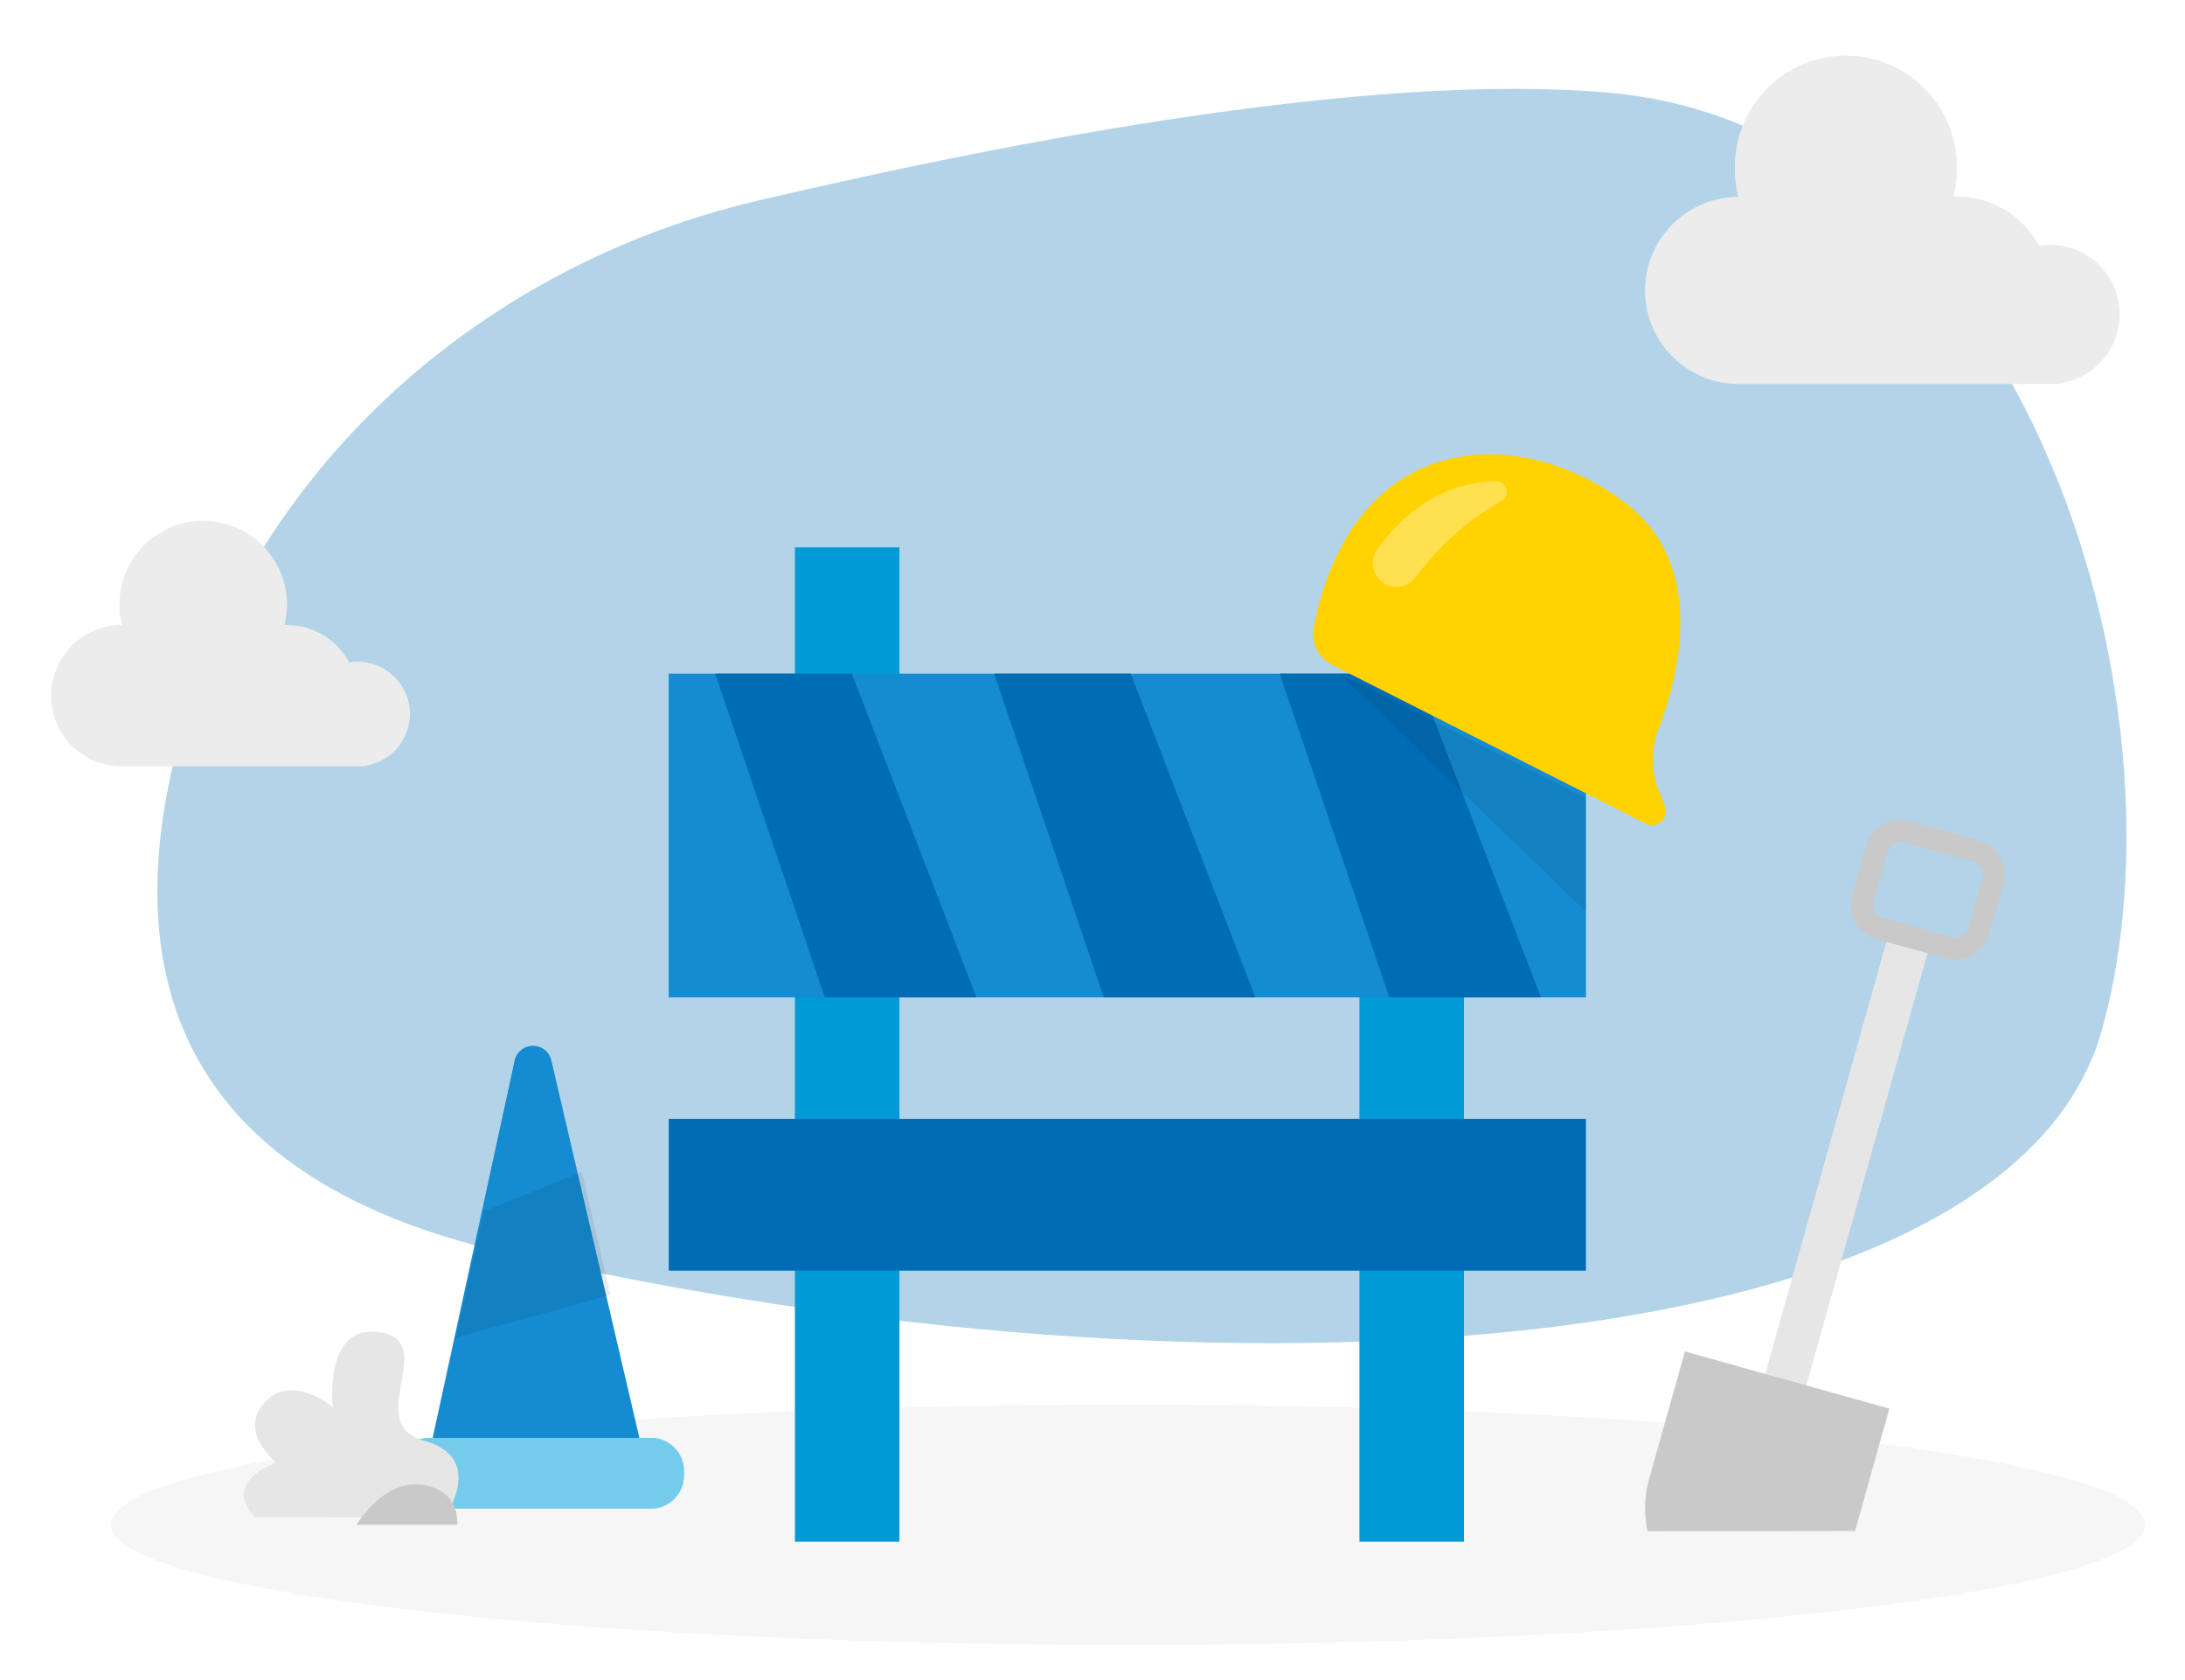 <svg width="385" height="296" viewBox="0 0 385 296" fill="none" xmlns="http://www.w3.org/2000/svg">
<rect width="385" height="296" fill="white"/>
<path opacity="0.3" d="M133.489 35.36C82.658 47.313 42.496 85.082 30.747 133.631C21.987 169.766 29.68 207.035 88.638 220.608C216.079 249.944 353.768 240.205 370.312 181.614C386.856 123.023 356.152 22.524 283.257 16.304C241.752 12.733 179.447 24.593 133.489 35.36Z" fill="#006CB5"/>
<path opacity="0.45" d="M198.766 289.802C297.754 289.802 378 280.326 378 268.637C378 256.949 297.754 247.473 198.766 247.473C99.778 247.473 19.532 256.949 19.532 268.637C19.532 280.326 99.778 289.802 198.766 289.802Z" fill="#ECECEC"/>
<path d="M340.399 165.208L333.158 163.176L305.368 262.286L312.61 264.319L340.399 165.208Z" fill="#E6E6E6"/>
<path d="M344.561 169.08C343.991 169.078 343.423 168.998 342.875 168.842L330.704 165.482C329.912 165.26 329.172 164.884 328.526 164.375C327.879 163.867 327.34 163.236 326.937 162.519C326.535 161.802 326.277 161.012 326.18 160.196C326.083 159.379 326.147 158.551 326.37 157.759L328.82 149.022C329.269 147.422 330.333 146.066 331.78 145.25C333.228 144.435 334.939 144.227 336.539 144.673L348.684 148.086C350.283 148.538 351.638 149.606 352.451 151.057C353.264 152.507 353.467 154.221 353.017 155.822L350.567 164.559C350.187 165.86 349.396 167.002 348.314 167.817C347.232 168.632 345.915 169.074 344.561 169.08ZM343.928 165.126C344.227 165.21 344.539 165.235 344.847 165.198C345.155 165.162 345.452 165.065 345.723 164.913C345.993 164.761 346.231 164.558 346.423 164.314C346.614 164.07 346.756 163.791 346.84 163.492L349.29 154.755C349.376 154.455 349.402 154.142 349.366 153.832C349.331 153.523 349.234 153.223 349.082 152.951C348.93 152.679 348.726 152.44 348.481 152.247C348.237 152.055 347.956 151.913 347.656 151.829L335.511 148.429C335.213 148.345 334.901 148.32 334.593 148.357C334.285 148.393 333.988 148.49 333.717 148.642C333.447 148.794 333.209 148.997 333.017 149.241C332.826 149.485 332.684 149.764 332.6 150.063L330.15 158.8C330.066 159.099 330.042 159.411 330.078 159.719C330.115 160.027 330.212 160.325 330.363 160.596C330.515 160.866 330.719 161.104 330.962 161.296C331.206 161.487 331.485 161.629 331.784 161.713L343.928 165.126Z" fill="#C9C9C9"/>
<path d="M326.864 269.735L332.91 248.175L296.884 238.107L290.562 260.642C289.718 263.622 289.632 266.766 290.311 269.787L326.864 269.735Z" fill="#C9C9C9"/>
<path d="M158.482 96.441H140.067V271.608H158.482V96.441Z" fill="#009FDA"/>
<path d="M257.953 96.441H239.538V271.608H257.953V96.441Z" fill="#009FDA"/>
<path opacity="0.08" d="M158.482 96.441H140.067V271.608H158.482V96.441Z" fill="#006CB5"/>
<path opacity="0.08" d="M257.953 96.441H239.538V271.608H257.953V96.441Z" fill="#006CB5"/>
<path d="M279.442 118.686H117.833V175.722H279.442V118.686Z" fill="#158BD1"/>
<path d="M126.024 118.686L145.335 175.722H172.048L150.103 118.686H126.024Z" fill="#006CB5"/>
<path d="M175.175 118.686L194.485 175.722H221.198L199.24 118.686H175.175Z" fill="#006CB5"/>
<path d="M225.495 118.686L244.806 175.722H271.519L249.561 118.686H225.495Z" fill="#006CB5"/>
<path d="M279.442 197.129H117.833V223.868H279.442V197.129Z" fill="#006CB5"/>
<path d="M74.534 261.174L90.683 186.822C90.852 186.091 91.264 185.438 91.851 184.971C92.438 184.504 93.166 184.25 93.917 184.25C94.667 184.25 95.395 184.504 95.982 184.971C96.569 185.438 96.981 186.091 97.15 186.822L114.775 262.413L74.534 261.174Z" fill="#158BD1"/>
<path d="M114.691 253.327H75.675C72.459 253.327 69.853 255.935 69.853 259.152V259.956C69.853 263.173 72.459 265.781 75.675 265.781H114.691C117.906 265.781 120.513 263.173 120.513 259.956V259.152C120.513 255.935 117.906 253.327 114.691 253.327Z" fill="#009FDA"/>
<path opacity="0.46" d="M114.691 253.327H75.675C72.459 253.327 69.853 255.935 69.853 259.152V259.956C69.853 263.173 72.459 265.781 75.675 265.781H114.691C117.906 265.781 120.513 263.173 120.513 259.956V259.152C120.513 255.935 117.906 253.327 114.691 253.327Z" fill="white"/>
<path opacity="0.08" d="M85.232 213.427L102.527 206.495L107.572 228.134L80.385 235.659L85.232 213.427Z" fill="black"/>
<path d="M78.371 267.361C78.371 267.361 85.734 256.818 74.748 253.84C63.763 250.861 77.383 236.642 67.161 234.758C56.939 232.873 58.639 247.936 58.639 247.936C58.639 247.936 51.631 241.874 46.705 247.013C41.778 252.153 48.654 257.688 48.654 257.688C48.654 257.688 38.815 261.088 44.953 267.308L78.371 267.361Z" fill="#E6E6E6"/>
<path d="M62.831 268.631C62.831 268.631 67.507 260.619 74.41 261.607C81.312 262.595 80.561 268.631 80.561 268.631H62.831Z" fill="#C9C9C9"/>
<path d="M234.698 117.117L290.021 145.121C290.458 145.338 290.949 145.418 291.432 145.352C291.915 145.285 292.367 145.074 292.728 144.747C293.089 144.42 293.343 143.991 293.457 143.517C293.571 143.043 293.54 142.546 293.367 142.09L292.195 139.098C290.872 135.709 290.872 131.945 292.195 128.556C295.738 119.331 300.981 99.563 286.267 88.506C267.431 74.313 238.321 75.684 231.471 110.527C231.201 111.828 231.372 113.182 231.956 114.375C232.541 115.568 233.505 116.533 234.698 117.117Z" fill="#FFD200"/>
<path opacity="0.08" d="M236.027 118.686L279.482 160.646V140.667L236.027 118.686Z" fill="black"/>
<path opacity="0.31" d="M242.704 96.726C246.063 92.021 252.847 85.023 263.543 84.734C263.963 84.722 264.375 84.851 264.714 85.099C265.054 85.348 265.301 85.702 265.417 86.106C265.533 86.511 265.511 86.942 265.356 87.333C265.2 87.724 264.919 88.052 264.557 88.265C258.65 91.62 253.515 96.182 249.488 101.655C248.913 102.469 248.065 103.05 247.098 103.292C246.131 103.533 245.11 103.42 244.219 102.972C243.668 102.703 243.183 102.315 242.799 101.837C242.415 101.358 242.141 100.801 241.996 100.205C241.852 99.609 241.84 98.988 241.962 98.386C242.085 97.785 242.338 97.218 242.704 96.726Z" fill="white"/>
<path d="M72.23 125.797C72.228 124.461 71.937 123.141 71.375 121.928C70.813 120.716 69.994 119.64 68.976 118.775C67.957 117.91 66.763 117.277 65.476 116.919C64.189 116.562 62.839 116.488 61.521 116.704C60.463 114.718 58.886 113.056 56.958 111.896C55.031 110.735 52.825 110.12 50.575 110.115H50.114C50.415 108.944 50.57 107.74 50.575 106.531C50.575 102.612 49.019 98.855 46.25 96.085C43.481 93.314 39.725 91.758 35.809 91.758C31.893 91.758 28.137 93.314 25.368 96.085C22.599 98.855 21.043 102.612 21.043 106.531C21.048 107.74 21.202 108.944 21.504 110.115H21.043C17.813 110.22 14.751 111.578 12.504 113.9C10.257 116.223 9 119.329 9 122.562C9 125.795 10.257 128.901 12.504 131.224C14.751 133.546 17.813 134.904 21.043 135.009H64.208V134.917C66.422 134.626 68.456 133.542 69.931 131.865C71.407 130.187 72.223 128.031 72.23 125.797Z" fill="#ECECEC"/>
<path d="M373.475 55.34C373.472 52.099 372.183 48.992 369.89 46.701C367.598 44.411 364.491 43.124 361.252 43.124C360.594 43.127 359.937 43.185 359.289 43.295C357.883 40.673 355.793 38.482 353.242 36.953C350.691 35.423 347.774 34.614 344.8 34.611H344.194C344.59 33.065 344.794 31.476 344.8 29.88C344.867 27.268 344.412 24.669 343.459 22.236C342.507 19.803 341.078 17.586 339.255 15.715C337.433 13.843 335.254 12.356 332.848 11.341C330.442 10.325 327.857 9.802 325.245 9.802C322.634 9.802 320.049 10.325 317.643 11.341C315.237 12.356 313.058 13.843 311.236 15.715C309.413 17.586 307.984 19.803 307.031 22.236C306.079 24.669 305.624 27.268 305.691 29.88C305.685 31.506 305.884 33.127 306.284 34.703H305.678C301.425 34.873 297.403 36.683 294.454 39.754C291.505 42.825 289.859 46.918 289.859 51.176C289.859 55.434 291.505 59.527 294.454 62.598C297.403 65.669 301.425 67.479 305.678 67.649H362.845V67.53C365.798 67.145 368.508 65.693 370.466 63.448C372.424 61.203 373.494 58.319 373.475 55.34Z" fill="#ECECEC"/>
</svg>
